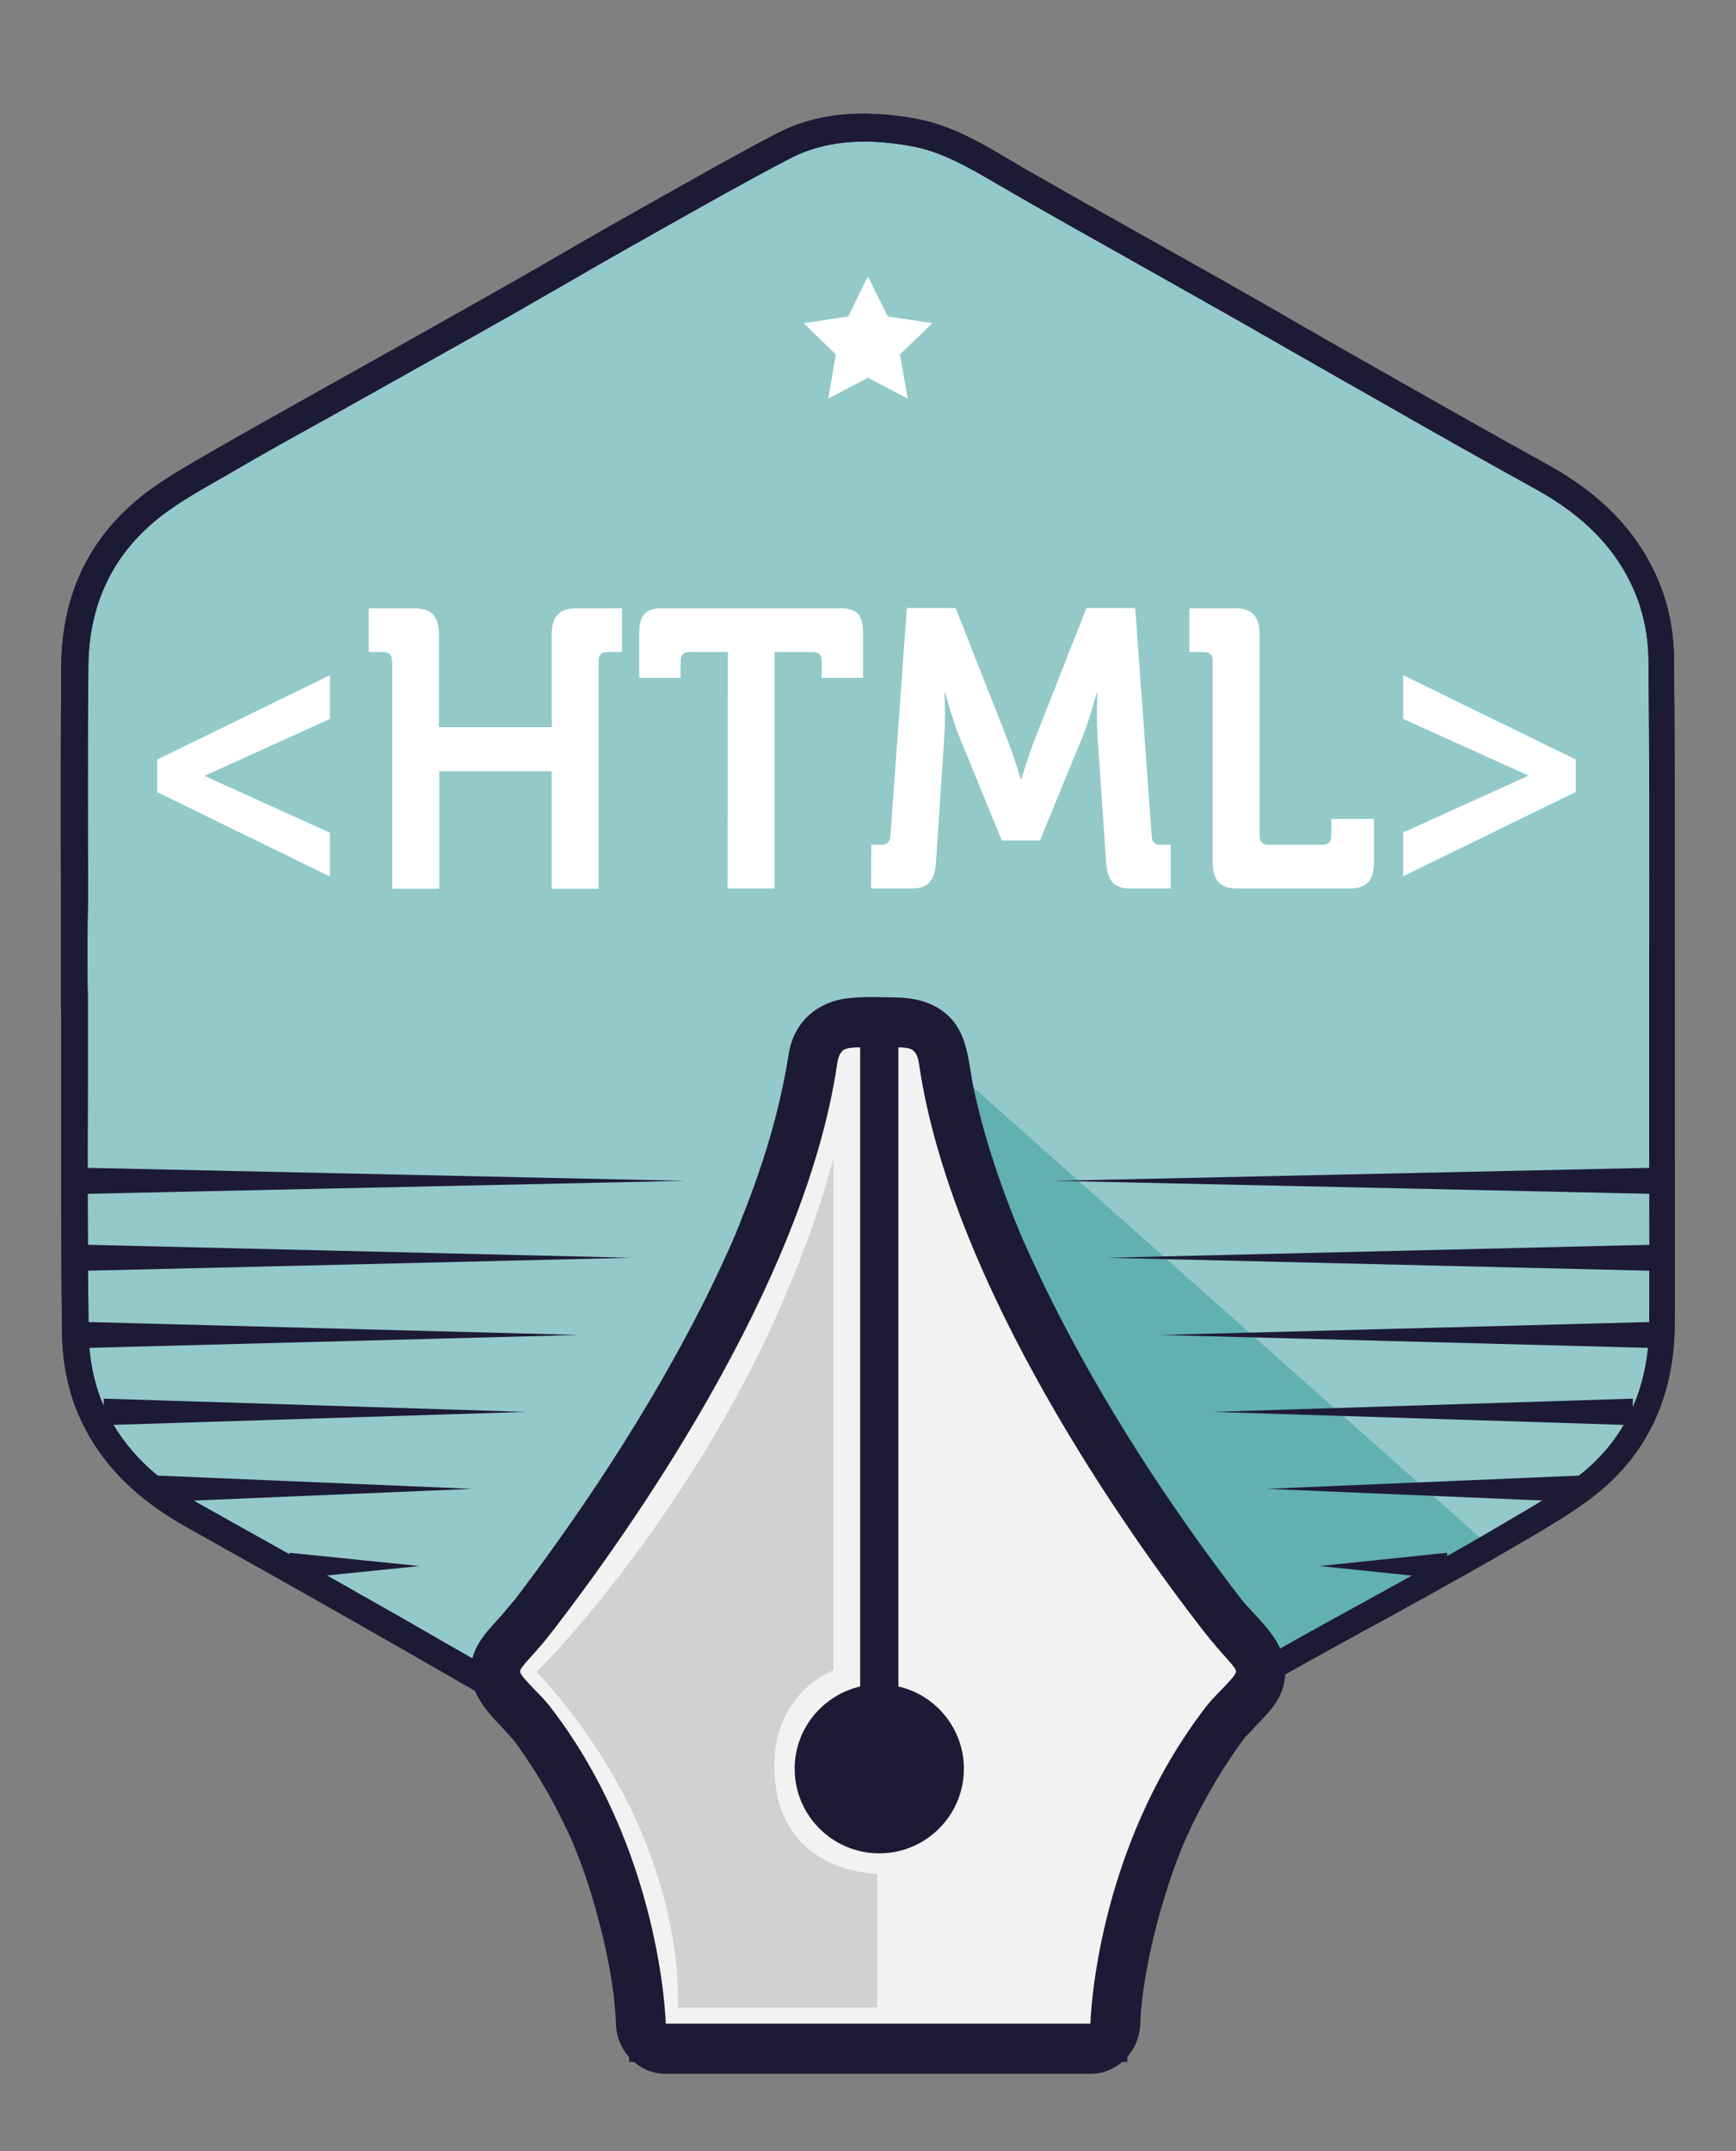 <?xml version="1.0" encoding="utf-8"?>
<!-- Generator: Adobe Illustrator 19.2.1, SVG Export Plug-In . SVG Version: 6.00 Build 0)  -->
<svg version="1.1" id="Layer_1" xmlns="http://www.w3.org/2000/svg" xmlns:xlink="http://www.w3.org/1999/xlink" x="0px" y="0px"
	 viewBox="0 0 654.5 810.9" style="enable-background:new 0 0 654.5 810.9;" xml:space="preserve">
<rect x="0" y="0" width="654.5" height="810.9" fill="#808080" stroke="none"/>
<style type="text/css">
	.st0{fill:#93C9C9;}
	.st1{fill:#1D1A35;}
	.st2{fill:#FFFFFF;}
	.st3{fill:#61B1AE;}
	.st4{fill:#F2F2F2;}
	.st5{fill:#D1D1D1;}
</style>
<g>
	<g>
		<g id="ncO1fg.tif_29_">
			<g>
				<g>
					<path class="st0" d="M28,375.3c0-41.5-0.3-82.9,0.1-124.4c0.2-24.9,10-45.8,30-61c8.6-6.5,18.3-11.7,27.7-17.1
						c12.3-7.1,24.8-14,37.2-20.9c23.1-13,46.2-25.9,69.3-38.9c13.7-7.7,27.2-15.8,40.9-23.5c20.6-11.6,41.1-23.5,62.1-34.4
						c15.5-8.1,32.6-8.2,49.2-5.2c14.5,2.6,26.9,10.9,39.6,18.2c23.9,13.7,48,27.1,72,40.7c21.6,12.3,43.2,24.7,64.8,37
						c20.2,11.5,40.5,23,60.8,34.2c17.4,9.6,31.4,22.7,39.2,41.1c3.5,8.3,5.4,17.8,5.4,26.8c0.5,50.8,0.2,101.6,0.2,152.3
						c0,32.9,0.1,65.8,0,98.7c-0.1,25.2-9.1,46.5-29.5,61.9c-8.8,6.6-18.5,12.1-28,17.7c-12.1,7.1-24.4,13.9-36.7,20.8
						c-15.4,8.6-31,17-46.4,25.7c-17.4,9.9-34.7,20-52.1,29.9c-23.3,13.3-46.4,27-69.9,39.7c-16.3,8.8-34.4,10.2-52.3,7.1
						c-14.9-2.5-27.8-10.9-40.8-18.5c-23.9-13.8-48.1-27.1-72.1-40.7c-21.7-12.3-43.2-24.7-64.9-37c-20.3-11.5-40.6-22.9-61-34.3
						c-17.4-9.7-31.5-22.8-39.1-41.3c-3.5-8.5-5.1-18.2-5.3-27.4c-0.5-42.4-0.2-84.8-0.2-127.2C28,375.3,28,375.3,28,375.3z"/>
					<path class="st1" d="M328.3,708.2c-5.7,0-11.6-0.5-17.6-1.5c-14-2.4-26.1-9.5-37.8-16.3c-1.6-0.9-3.1-1.8-4.7-2.7
						c-14.9-8.6-30.1-17.1-44.9-25.4c-8.9-5-18.2-10.2-27.2-15.3c-10.9-6.2-22-12.5-32.7-18.7c-10.5-6-21.4-12.3-32.2-18.4
						c-20.2-11.5-40.7-23-60.9-34.3c-20.4-11.4-33.9-25.7-41.3-43.8c-3.5-8.6-5.5-19-5.6-29.2c-0.4-31.2-0.3-63-0.3-93.7
						c0-9.5,0-19,0-28.6H23v-5c0-12.3,0-24.6,0-36.9c-0.1-28.7-0.1-58.4,0.1-87.6c0.2-27.2,11-49,31.9-65c7.2-5.4,15-9.9,22.6-14.3
						c1.9-1.1,3.7-2.1,5.6-3.2c8.8-5.1,17.8-10.1,26.5-15c3.6-2,7.2-4,10.7-6c7.2-4,14.4-8.1,21.6-12.1
						c15.6-8.8,31.8-17.8,47.6-26.8c6.6-3.7,13.3-7.6,19.7-11.3c6.9-4,14.1-8.2,21.2-12.2c4.5-2.5,9-5.1,13.5-7.6
						c15.9-9,32.3-18.3,48.7-26.9c14.5-7.6,31.6-9.4,52.4-5.7c13.3,2.4,24.7,9.1,35.8,15.7c1.8,1.1,3.6,2.1,5.4,3.2
						c14.5,8.3,29.4,16.7,43.7,24.7c9.3,5.2,18.8,10.6,28.3,15.9c11.1,6.3,22.4,12.7,33.2,19c10.3,5.9,21,12,31.6,18
						c19.7,11.2,40.2,22.8,60.8,34.2c20.2,11.2,33.7,25.4,41.4,43.6c3.7,8.7,5.7,18.9,5.8,28.7c0.4,37.5,0.3,75.7,0.3,112.6
						c0,13.3,0,26.6,0,39.8c0,10.7,0,21.3,0,32c0,21.9,0.1,44.5,0,66.7c-0.1,28-10.7,50.2-31.5,65.9c-7.8,5.9-16.4,10.9-24.7,15.8
						c-1.3,0.7-2.6,1.5-3.8,2.2c-10.8,6.4-21.9,12.5-32.6,18.5l-4.2,2.3c-6.4,3.6-12.8,7.1-19.3,10.6c-8.9,4.9-18.1,9.9-27.1,15
						c-10.7,6-21.5,12.3-31.9,18.3c-6.7,3.9-13.5,7.8-20.2,11.6c-6.4,3.7-12.8,7.3-19.1,11c-16.6,9.6-33.7,19.5-50.9,28.8
						C354.9,705.1,342.2,708.2,328.3,708.2z M33,370.3L33,370.3l0.1,5c0,11.2,0,22.4,0,33.6c-0.1,30.7-0.1,62.4,0.3,93.6
						c0.1,9.1,1.9,18.2,4.9,25.6c6.5,15.9,18.6,28.6,36.9,38.8c20.2,11.3,40.8,22.8,61,34.3c10.8,6.1,21.7,12.3,32.2,18.4
						c10.7,6.1,21.8,12.5,32.7,18.7c9,5.1,18.3,10.3,27.2,15.3c14.8,8.3,30,16.8,45,25.5c1.6,0.9,3.1,1.8,4.7,2.7
						c11.4,6.7,22.2,13,34.5,15.1c18.6,3.2,35.1,0.9,49.1-6.6c17-9.2,34.1-19.1,50.7-28.6c6.4-3.7,12.8-7.4,19.2-11
						c6.7-3.9,13.5-7.7,20.2-11.6c10.5-6,21.3-12.3,32-18.3c9-5.1,18.3-10.2,27.2-15.1c6.4-3.5,12.8-7,19.2-10.6l4.2-2.3
						c10.7-5.9,21.7-12.1,32.4-18.4c1.3-0.8,2.6-1.5,3.9-2.3c8-4.7,16.3-9.5,23.7-15.1c18.1-13.7,27.4-33.2,27.5-57.9
						c0.1-22.2,0.1-44.8,0-66.7c0-10.7,0-21.4,0-32c0-13.3,0-26.6,0-39.8c0.1-36.9,0.1-75-0.3-112.4c-0.1-8.5-1.9-17.3-5.1-24.9
						c-6.7-16-18.8-28.6-37-38.7c-20.7-11.4-41.1-23-60.9-34.3c-10.6-6-21.3-12.1-31.6-18c-10.9-6.2-22.1-12.7-33.2-18.9
						c-9.4-5.3-19-10.7-28.2-15.9c-14.4-8.1-29.3-16.4-43.8-24.8c-1.8-1.1-3.7-2.1-5.5-3.2c-10.8-6.3-21-12.3-32.5-14.4
						c-18.5-3.4-33.6-1.8-46,4.7c-16.3,8.5-32.7,17.8-48.5,26.7c-4.5,2.5-9,5.1-13.5,7.6c-7.1,4-14.2,8.1-21.1,12.1
						c-6.5,3.7-13.2,7.6-19.8,11.4c-15.9,9-32,18-47.7,26.8c-7.2,4-14.4,8.1-21.6,12.1c-3.6,2-7.2,4-10.8,6
						c-8.7,4.8-17.6,9.8-26.3,14.9c-1.9,1.1-3.7,2.2-5.6,3.2c-7.3,4.2-14.9,8.5-21.5,13.5c-18.4,14-27.8,33.2-28,57.1
						c-0.3,29.1-0.2,58.8-0.1,87.5C32.9,349,33,359.6,33,370.3z"/>
				</g>
			</g>
		</g>
	</g>
	<g>
		<path class="st2" d="M59.3,286.3l65.1-31.8V271l-47,21.3v0.3l47,21.3v16.5l-65.1-31.8C59.3,298.6,59.3,286.3,59.3,286.3z"/>
		<path class="st2" d="M147.8,249.1c0-2.1-1.1-3.3-3-3.3H139v-16.5h17.3c6.5,0,9.2,3.1,9.2,10.1v34.7H208v-34.7
			c0-7,2.8-10.1,9.2-10.1h17.3v16.5h-5.8c-1.9,0-3,1.2-3,3.3V335H208v-44.3h-42.4V335h-17.7v-85.9H147.8z"/>
		<path class="st2" d="M274.4,245.8h-14.8c-1.9,0-3,1.2-3,3.3v6.4H241v-16.7c0-7,2.2-9.5,8.7-9.5h67c6.5,0,8.7,2.5,8.7,9.5v16.7
			h-15.6v-6.4c0-2.1-1.1-3.3-3-3.3H292v89.1h-17.7L274.4,245.8L274.4,245.8z"/>
		<path class="st2" d="M328.5,318.4h4.2c1.9,0,2.8-1.2,3-3.3l6.2-85.9h18.4l19.8,50.3c2.3,6.1,4.7,14.1,4.7,14.1h0.3
			c0,0,2.4-8,4.7-14.1l19.8-50.3H428l6.2,85.9c0.1,2.1,1.1,3.3,3,3.3h4.2v16.5h-15.3c-6.4,0-8.5-3-9.1-10.1l-3.2-47
			c-0.5-7-0.1-16.4-0.1-16.4h-0.3c0,0-2.8,10.4-5.3,16.4l-16,39h-14.4l-16-39c-2.4-6-5.3-16.5-5.3-16.5h-0.3c0,0,0.4,9.5-0.1,16.5
			l-3.1,47c-0.5,7.1-2.8,10.1-9.2,10.1h-15.3L328.5,318.4L328.5,318.4z"/>
		<path class="st2" d="M457.2,249.1c0-2.1-1.1-3.3-3-3.3h-5.8v-16.5h17.3c6.5,0,9.2,3.1,9.2,10.1v75.7c0,2.1,1.1,3.3,3,3.3h21
			c1.9,0,3-1.2,3-3.3v-6.4H518v16.1c0,7.1-2.7,10.1-9.2,10.1h-42.4c-6.5,0-9.2-3-9.2-10.1L457.2,249.1L457.2,249.1z"/>
		<path class="st2" d="M529,313.8l47-21.3v-0.3L529,271v-16.5l65.1,31.8v12.2L529,330.3V313.8z"/>
	</g>
	<g>
		<polygon class="st3" points="351.9,396.5 561.9,583.1 471.9,636.1 366.7,651.3 339.1,441.1 		"/>
	</g>
	<g>
		<polygon class="st2" points="327.2,104.2 334.7,119.3 351.5,121.8 339.3,133.6 342.2,150.2 327.2,142.4 312.3,150.2 315.1,133.6 
			303,121.8 319.8,119.3 		"/>
	</g>
	<g>
		<g>
			<g>
				<polygon class="st1" points="626.6,450.1 397.6,445.1 626.6,440.1 				"/>
			</g>
		</g>
		<g>
			<g>
				<polygon class="st1" points="626.6,479.1 417.6,474.1 626.6,469.1 				"/>
			</g>
		</g>
		<g>
			<g>
				<polygon class="st1" points="626.6,508.2 437.6,503.2 626.6,498.2 				"/>
			</g>
		</g>
		<g>
			<g>
				<polygon class="st1" points="615.6,537.2 457.6,532.2 615.6,527.2 				"/>
			</g>
		</g>
		<g>
			<g>
				<polygon class="st1" points="595.6,566.2 477.6,561.2 595.6,556.2 				"/>
			</g>
		</g>
		<g>
			<g>
				<polygon class="st1" points="545.6,595.3 497.6,590.3 545.6,585.3 				"/>
			</g>
		</g>
	</g>
	<g>
		<g>
			<g>
				<polygon class="st1" points="28.1,440.1 258.1,445.1 28.1,450.1 				"/>
			</g>
		</g>
		<g>
			<g>
				<polygon class="st1" points="28.1,469.1 238.1,474.1 28.1,479.1 				"/>
			</g>
		</g>
		<g>
			<g>
				<polygon class="st1" points="28.1,498.2 218.1,503.2 28.1,508.2 				"/>
			</g>
		</g>
		<g>
			<g>
				<polygon class="st1" points="39.1,527.2 198.1,532.2 39.1,537.2 				"/>
			</g>
		</g>
		<g>
			<g>
				<polygon class="st1" points="59.1,556.2 178.1,561.2 59.1,566.2 				"/>
			</g>
		</g>
		<g>
			<g>
				<polygon class="st1" points="109.1,585.3 158.1,590.3 109.1,595.3 				"/>
			</g>
		</g>
	</g>
	<g>
		<g id="ncO1fg.tif_1_">
			<g>
				<g>
					<path class="st1" d="M328.3,708.2c-5.7,0-11.6-0.5-17.6-1.5c-14-2.4-26.1-9.5-37.8-16.3c-1.6-0.9-3.1-1.8-4.7-2.7
						c-14.9-8.6-30.1-17.1-44.9-25.4c-8.9-5-18.2-10.2-27.2-15.3c-10.9-6.2-22-12.5-32.7-18.7c-10.5-6-21.4-12.3-32.2-18.4
						c-20.2-11.5-40.7-23-60.9-34.3c-20.4-11.4-33.9-25.7-41.3-43.8c-3.5-8.6-5.5-19-5.6-29.2c-0.4-31.2-0.3-63-0.3-93.7
						c0-9.5,0-19,0-28.6H23v-5c0-12.3,0-24.6,0-36.9c-0.1-28.7-0.1-58.4,0.1-87.6c0.2-27.2,11-49,31.9-65c7.2-5.4,15-9.9,22.6-14.3
						c1.9-1.1,3.7-2.1,5.6-3.2c8.8-5.1,17.8-10.1,26.5-15c3.6-2,7.2-4,10.7-6c7.2-4,14.4-8.1,21.6-12.1
						c15.6-8.8,31.8-17.8,47.6-26.8c6.6-3.7,13.3-7.6,19.7-11.3c6.9-4,14.1-8.2,21.2-12.2c4.5-2.5,9-5.1,13.5-7.6
						c15.9-9,32.3-18.3,48.7-26.9c14.5-7.6,31.6-9.4,52.4-5.7c13.3,2.4,24.7,9.1,35.8,15.7c1.8,1.1,3.6,2.1,5.4,3.2
						c14.5,8.3,29.4,16.7,43.7,24.7c9.3,5.2,18.8,10.6,28.3,15.9c11.1,6.3,22.4,12.7,33.2,19c10.3,5.9,21,12,31.6,18
						c19.7,11.2,40.2,22.8,60.8,34.2c20.2,11.2,33.7,25.4,41.4,43.6c3.7,8.7,5.7,18.9,5.8,28.7c0.4,37.5,0.3,75.7,0.3,112.6
						c0,13.3,0,26.6,0,39.8c0,10.7,0,21.3,0,32c0,21.9,0.1,44.5,0,66.7c-0.1,28-10.7,50.2-31.5,65.9c-7.8,5.9-16.4,10.9-24.7,15.8
						c-1.3,0.7-2.6,1.5-3.8,2.2c-10.8,6.4-21.9,12.5-32.6,18.5l-4.2,2.3c-6.4,3.6-12.8,7.1-19.3,10.6c-8.9,4.9-18.1,9.9-27.1,15
						c-10.7,6-21.5,12.3-31.9,18.3c-6.7,3.9-13.5,7.8-20.2,11.6c-6.4,3.7-12.8,7.3-19.1,11c-16.6,9.6-33.7,19.5-50.9,28.8
						C354.9,705.1,342.2,708.2,328.3,708.2z M33,370.3L33,370.3l0.1,5c0,11.2,0,22.4,0,33.6c-0.1,30.7-0.1,62.4,0.3,93.6
						c0.1,9.1,1.9,18.2,4.9,25.6c6.5,15.9,18.6,28.6,36.9,38.8c20.2,11.3,40.8,22.8,61,34.3c10.8,6.1,21.7,12.3,32.2,18.4
						c10.7,6.1,21.8,12.5,32.7,18.7c9,5.1,18.3,10.3,27.2,15.3c14.8,8.3,30,16.8,45,25.5c1.6,0.9,3.1,1.8,4.7,2.7
						c11.4,6.7,22.2,13,34.5,15.1c18.6,3.2,35.1,0.9,49.1-6.6c17-9.2,34.1-19.1,50.7-28.6c6.4-3.7,12.8-7.4,19.2-11
						c6.7-3.9,13.5-7.7,20.2-11.6c10.5-6,21.3-12.3,32-18.3c9-5.1,18.3-10.2,27.2-15.1c6.4-3.5,12.8-7,19.2-10.6l4.2-2.3
						c10.7-5.9,21.7-12.1,32.4-18.4c1.3-0.8,2.6-1.5,3.9-2.3c8-4.7,16.3-9.5,23.7-15.1c18.1-13.7,27.4-33.2,27.5-57.9
						c0.1-22.2,0.1-44.8,0-66.7c0-10.7,0-21.4,0-32c0-13.3,0-26.6,0-39.8c0.1-36.9,0.1-75-0.3-112.4c-0.1-8.5-1.9-17.3-5.1-24.9
						c-6.7-16-18.8-28.6-37-38.7c-20.7-11.4-41.1-23-60.9-34.3c-10.6-6-21.3-12.1-31.6-18c-10.9-6.2-22.1-12.7-33.2-18.9
						c-9.4-5.3-19-10.7-28.2-15.9c-14.4-8.1-29.3-16.4-43.8-24.8c-1.8-1.1-3.7-2.1-5.5-3.2c-10.8-6.3-21-12.3-32.5-14.4
						c-18.5-3.4-33.6-1.8-46,4.7c-16.3,8.5-32.7,17.8-48.5,26.7c-4.5,2.5-9,5.1-13.5,7.6c-7.1,4-14.2,8.1-21.1,12.1
						c-6.5,3.7-13.2,7.6-19.8,11.4c-15.9,9-32,18-47.7,26.8c-7.2,4-14.4,8.1-21.6,12.1c-3.6,2-7.2,4-10.8,6
						c-8.7,4.8-17.6,9.8-26.3,14.9c-1.9,1.1-3.7,2.2-5.6,3.2c-7.3,4.2-14.9,8.5-21.5,13.5c-18.4,14-27.8,33.2-28,57.1
						c-0.3,29.1-0.2,58.8-0.1,87.5C32.9,349,33,359.6,33,370.3z"/>
				</g>
			</g>
		</g>
	</g>
	<g>
		<g>
			<g>
				<circle class="st1" cx="333.9" cy="666.1" r="54.7"/>
			</g>
		</g>
		<g>
			<g>
				<g>
					<path class="st1" d="M469.8,605.2c-28.6-37-54.4-76.5-75.1-118.5c-3.1-6.4-6.1-12.8-9-19.3c-0.5-1.2-2.3-5.4-0.9-2.1
						c-0.6-1.5-1.2-2.9-1.8-4.4c-1.4-3.4-2.7-6.8-4-10.3c-4.8-13-8.9-26.3-11.8-39.8c-1.5-6.7-1.8-13.9-4.5-20.3
						c-4.3-10.2-13.8-14.3-24.4-14.5c-5.9-0.1-12-0.4-17.9,0.2c-12.3,1.2-21.2,9-23.1,21.4c-1,6.4-2.3,12.7-3.8,19
						c-3.3,13.8-7.8,27.3-13,40.5c-0.6,1.5-1.2,2.9-1.7,4.4c-0.4,0.9-2.4,5.8-0.8,2.1c-1.5,3.4-2.9,6.8-4.5,10.1
						c-2.9,6.5-6,12.9-9.2,19.2c-6.3,12.3-13,24.4-20.1,36.3c-12.1,20.3-25.2,39.9-39.1,59c-2.6,3.6-5.3,7.2-8,10.8
						c-1.1,1.5-2.3,3-3.4,4.5c-2,2.6,1.7-2-0.1,0c-1.4,1.6-2.7,3.3-4.1,4.9c-4.3,4.9-9.3,9.6-11.2,16c-2.9,9.7,2.5,17.7,8.8,24.4
						c2,2.1,3.9,4.3,6,6.4c-2.5-2.5,0,0,1,1.3c1.4,1.9,2.7,3.8,4,5.7c4.2,6.2,8.1,12.7,11.6,19.4c1.6,3.1,3.1,6.2,4.6,9.3
						c0.7,1.4,1.3,2.8,1.9,4.3c0.3,0.8,1.3,3.3-0.1-0.3c0.4,0.9,0.8,1.9,1.1,2.8c2.4,6,4.5,12,6.3,18.2c3,10.1,5.4,20.3,7.1,30.7
						c0.3,1.9,0.5,3.9,0.9,5.8c-0.2-1.3-0.6-4.9-0.3-1.8c0.1,0.9,0.2,1.9,0.3,2.8c0.2,2.3,0.5,4.7,0.6,7c0.1,0.8,0.1,1.7,0.1,2.5
						c0.3,10.1,8.4,18.8,18.8,18.8c46.8,0,93.6,0,140.3,0c6.6,0,13.2,0,19.8,0c10.3,0,18.5-8.6,18.8-18.8c0.1-3.9,0.5-7.8,1-11.6
						c0.1-0.9,0.6-4.3,0.1-0.6c-0.5,3.9,0,0,0.1-0.9c0.4-2.5,0.8-5.1,1.3-7.6c1-5.7,2.3-11.3,3.7-16.8c1.7-6.5,3.7-13,5.9-19.4
						c1.1-3.2,2.4-6.4,3.6-9.6c1.3-3.2,0.1-0.3-0.1,0.3c0.4-0.9,0.8-1.9,1.2-2.8c0.9-1.9,1.7-3.8,2.6-5.7c3.6-7.4,7.6-14.6,12-21.6
						c2.2-3.4,4.4-6.7,6.8-10c0.7-0.9,1.4-1.9,2.1-2.8c-0.4,0.4-2.4,2.7-0.3,0.6c1.3-1.3,2.5-2.7,3.7-4c2.9-3,6.2-6.3,8.3-10
						c3.7-6.7,3.4-14.1-0.1-20.7c-3.6-6.7-10.4-12.4-15-18.3c-6.1-7.8-20.2-6.8-26.5,0c-7.6,8.2-6.5,18.2,0,26.5
						c2.3,3,4.7,5.8,7.2,8.6c0.8,0.9,1.7,1.9,2.5,2.8c0.3,0.3,0.6,0.7,0.9,1c2,2.1-2.2-3.1-1.6-2c0.4,0.6,0-16.4,0.1-16.6
						c2.2-4,2.4-2.8,1.2-1.6c-1,1.1-2,2.2-3,3.3c-3.1,3.2-5.9,6.5-8.7,10.1c-9.7,12.6-17.8,26.3-24.3,40.7
						c-10.8,24-17.7,48.8-21,74.8c-0.6,4.6-1.1,9.2-1.2,13.9c6.2-6.2,12.5-12.5,18.8-18.8c-46.8,0-93.6,0-140.3,0
						c-6.6,0-13.2,0-19.8,0c6.2,6.2,12.5,12.5,18.8,18.8c-0.3-12-2.4-24.2-4.8-35.9c-5.2-25.2-14.4-49.9-27.4-72.1
						c-7.3-12.5-15.8-25.3-26.5-35.1c-1.5-1.4,1.6,2.1,1.6,2c0.1,0.2-0.3,17.3,0.1,16.6c0.3-0.5-3.5,4-1.3,1.7c1.8-2,3.6-4,5.4-6.1
						c4.1-4.8,7.9-9.8,11.7-14.9c12.3-16.2,24-32.9,35-50c29.1-45.1,55.7-94.8,67.3-147.6c0.7-3.2,1.3-6.3,1.9-9.5
						c0.3-1.5,0.5-2.9,0.7-4.4c0.7-4.6,2.6-5.6-4.2,0.9c-1.8,1.7-4.4,5.9-7.8,5.1c0.5,0.1,1.3-0.1,1.8-0.1c0.3,0,0.6,0,0.9,0
						c0.8,0,1.6,0,2.4,0c3.7,0,7.4,0.1,11.1,0c0.3,0,0.7,0,1,0c1.2-0.1,1.1,0.6-0.3-0.2c-0.4-0.1-0.8-0.1-1.2-0.2
						c-3.1-3.1-6.1-6.2-9.2-9.4c-0.4,2.4,1.1,6.5,1.6,8.9c5,27.8,15.1,54.4,26.7,80c19.8,43.4,45.6,84.1,74.2,122.3
						c2.3,3.1,4.6,6.1,6.9,9.1c3.1,4.1,6.1,7.2,11.2,8.6c4.5,1.2,10.5,0.7,14.4-1.9C470.7,625.9,476.2,613.5,469.8,605.2z"/>
				</g>
			</g>
		</g>
		<g>
			<g>
				<g>
					<path class="st4" d="M244.1,770l-0.2-6.9c0-0.6-2.1-63.8-42.5-115.8c-1.1-1.4-3-3.4-4.8-5.2c-4.9-5.1-7.6-7.8-7.6-11.8
						c0-3.8,2.3-6.3,5.8-10.2c2-2.3,4.8-5.4,8.2-9.7c27.7-35.9,93.5-128.2,105.7-210.1c0.3-2.2,0.9-6.3,4.6-9.5
						c1.4-1.2,4-2.9,10.3-2.9c0.2,0,0.8,0,0.8,0h7.1v253.6l-5.5,1.3c-11.3,2.6-19.2,12.5-19.2,24.1c0,13.7,11.1,24.8,24.8,24.8
						s24.8-11.1,24.8-24.8c0-11.6-7.9-21.5-19.2-24.1l-5.5-1.3V387.7h7.1c6.2,0,8.8,1.7,10.2,2.9c3.7,3.3,4.3,7.4,4.6,9.5
						c12.1,82,77.9,174.3,105.7,210.1c3.3,4.3,6.1,7.4,8.2,9.7c3.5,3.9,5.8,6.4,5.8,10.2c0,4-2.7,6.8-7.6,11.8
						c-1.8,1.9-3.7,3.8-4.8,5.2c-40.6,52.2-42.5,115.2-42.5,115.8l-0.2,6.9H244.1V770z"/>
				</g>
			</g>
			<g>
				<g>
					<path class="st1" d="M323.6,394.8c0.3,0,0.4,0,0.4,0h0.3v240.9c-14.1,3.3-24.7,15.9-24.7,31c0,17.6,14.3,31.9,31.9,31.9
						s31.9-14.3,31.9-31.9c0-15.1-10.6-27.8-24.7-31V394.8c1.3,0,4.4,0.1,5.5,1.1c1.6,1.4,2,3.2,2.3,5.3
						c12.4,83.7,79,177.2,107.1,213.4c7.7,9.9,12.4,13.6,12.4,15.5s-7.5,8.4-10.9,12.7c-42.5,54.7-44,120-44,120H251
						c0,0-1.5-65.4-44-120c-3.4-4.3-10.9-10.8-10.9-12.7c0-2,4.8-5.6,12.4-15.5c28-36.3,94.7-129.8,107.1-213.4
						c0.3-2.1,0.7-3.9,2.3-5.3C319.1,394.9,322.4,394.8,323.6,394.8 M324.6,380.6L324.6,380.6l-0.2,0.1h-0.2c-0.2,0-0.4,0-0.6,0
						c-6.6,0-11.5,1.5-15,4.7c-5.6,5-6.5,11.2-6.9,13.8c-4,26.8-22,100.5-104.3,206.9c-3.2,4.1-5.8,7-7.8,9.3
						c-3.9,4.3-7.6,8.4-7.6,14.9c0,6.9,4.2,11.2,9.6,16.8c1.6,1.7,3.4,3.5,4.3,4.7c39.2,50.4,41,111,41,111.6l0.3,13.8H251h160.2
						H425l0.3-13.8c0-0.1,0.5-15.7,5.9-37.2c4.9-19.6,14.9-48.4,35.2-74.4c0.9-1.1,2.7-3,4.3-4.7c5.3-5.5,9.6-9.9,9.6-16.8
						c0-6.5-3.7-10.6-7.6-14.9c-2.1-2.3-4.7-5.2-7.8-9.3C382.7,499.7,364.6,426,360.6,399.2c-0.4-2.6-1.3-8.8-6.9-13.8
						c-3.6-3.2-8.3-4.7-14.9-4.7L324.6,380.6L324.6,380.6z M331.5,684.4c-9.8,0-17.7-7.9-17.7-17.7c0-8.3,5.6-15.4,13.7-17.2l4-0.9
						l4,0.9c8.1,1.9,13.7,8.9,13.7,17.2C349.2,676.5,341.3,684.4,331.5,684.4L331.5,684.4z"/>
				</g>
			</g>
		</g>
		<g>
			<g>
				<path class="st5" d="M330.7,706.3v50.4h-75.2c0,0,5.3-62.8-53.1-126.5c0,0,81.1-80.2,111.8-193.5v192.9c0,0-26,9.4-21.8,43.1
					C296.4,706.3,330.7,706.3,330.7,706.3z"/>
			</g>
		</g>
	</g>
</g>
</svg>
